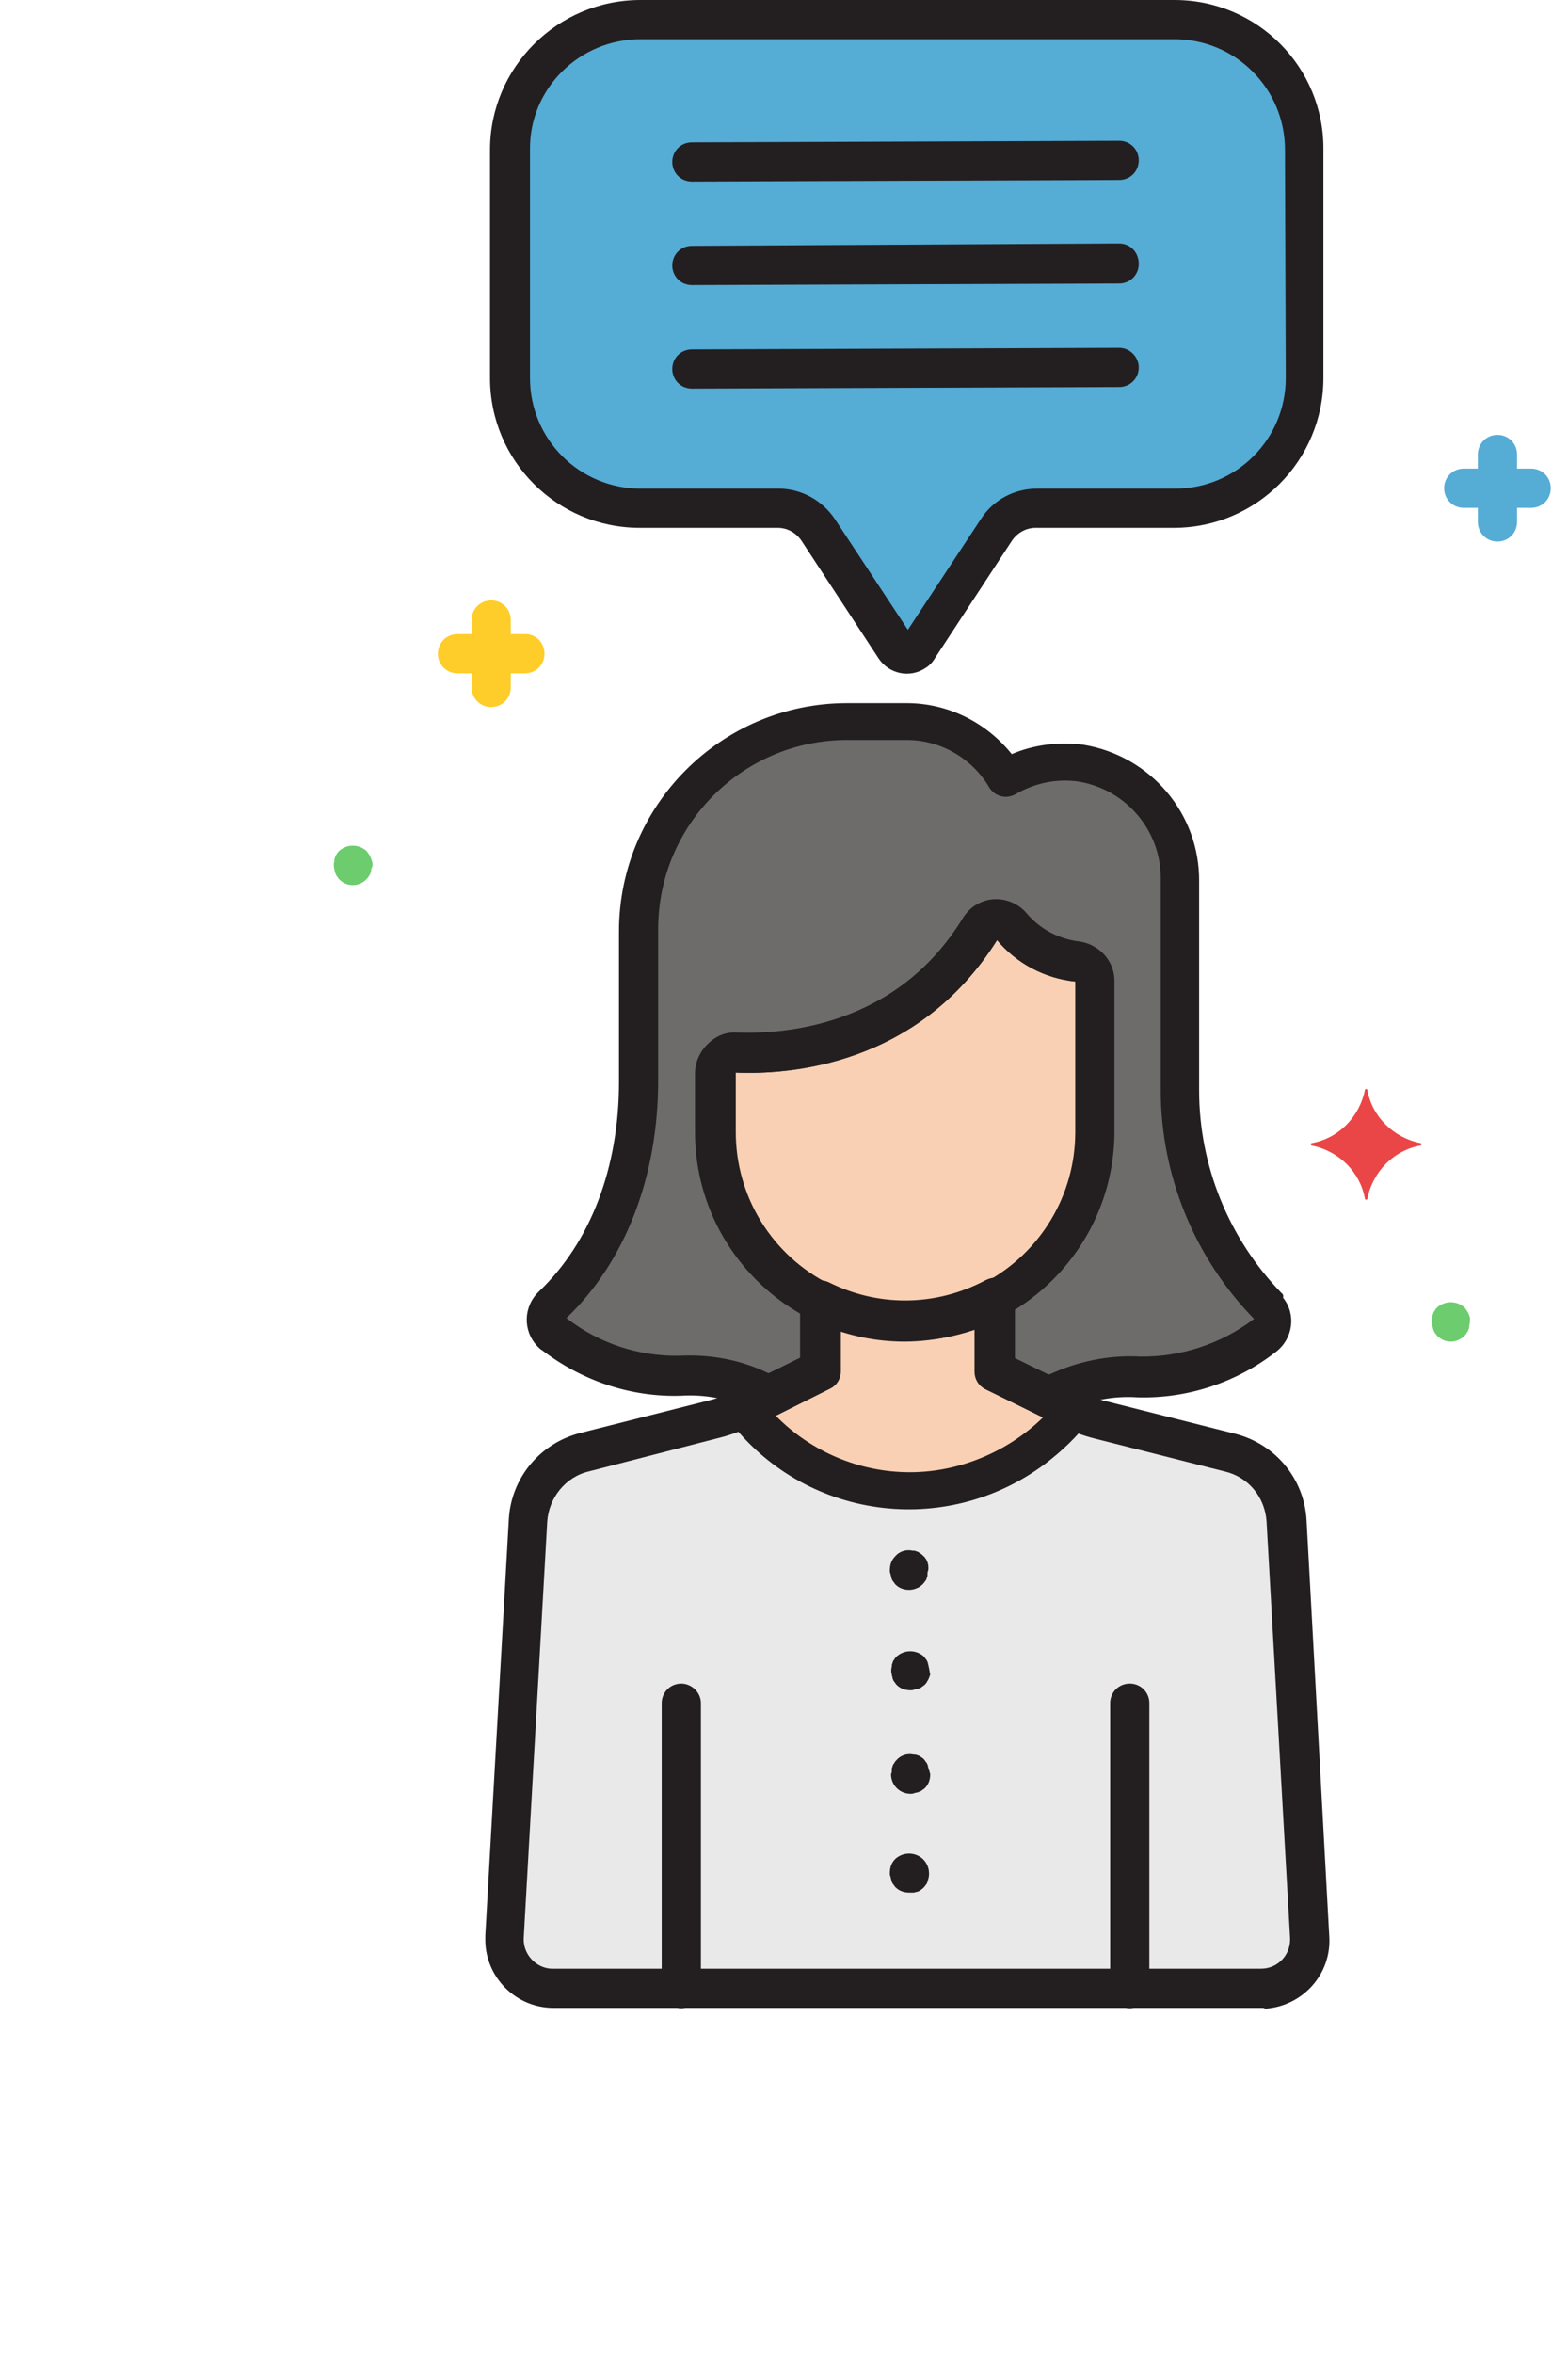 <svg width="4" height="6" viewBox="0 0 4 6" fill="none" xmlns="http://www.w3.org/2000/svg">
<path d="M2.75 2.454C2.684 2.446 2.624 2.416 2.582 2.366C2.564 2.344 2.532 2.342 2.51 2.36C2.506 2.364 2.502 2.368 2.5 2.372C2.316 2.672 2.004 2.692 1.88 2.688C1.852 2.686 1.828 2.708 1.828 2.736V2.738V2.888C1.828 3.154 2.044 3.37 2.312 3.372C2.578 3.372 2.794 3.156 2.796 2.888V2.504C2.794 2.478 2.774 2.458 2.75 2.454Z" fill="#F9D0B4"/>
<path d="M3.344 4.937L3.284 3.875C3.28 3.791 3.221 3.721 3.139 3.701L2.807 3.617C2.779 3.609 2.751 3.599 2.725 3.587L2.539 3.495V3.309C2.401 3.385 2.235 3.387 2.093 3.317V3.495L1.907 3.587C1.881 3.599 1.853 3.609 1.825 3.617L1.493 3.701C1.411 3.721 1.353 3.793 1.349 3.875L1.289 4.937C1.285 5.005 1.337 5.065 1.407 5.069C1.409 5.069 1.411 5.069 1.415 5.069H3.221C3.29 5.069 3.346 5.013 3.346 4.945C3.344 4.943 3.344 4.941 3.344 4.937Z" fill="#E9E9EA"/>
<path d="M2.539 3.495V3.309C2.401 3.385 2.234 3.387 2.092 3.317V3.495L1.898 3.591C2.074 3.825 2.405 3.871 2.639 3.695C2.677 3.667 2.711 3.633 2.741 3.593L2.539 3.495Z" fill="#F9D0B4"/>
<path d="M3.23 3.332C3.088 3.184 3.008 2.986 3.006 2.78V2.248C3.008 2.098 2.9 1.972 2.752 1.948C2.686 1.938 2.618 1.952 2.56 1.988C2.506 1.898 2.41 1.844 2.308 1.844H2.156C1.862 1.844 1.624 2.082 1.624 2.376V2.76C1.624 2.97 1.558 3.184 1.406 3.33C1.386 3.348 1.386 3.38 1.404 3.4C1.406 3.402 1.408 3.404 1.41 3.406C1.502 3.478 1.616 3.514 1.732 3.512C1.802 3.508 1.872 3.522 1.934 3.552L1.938 3.554C1.946 3.558 1.952 3.56 1.96 3.564L2.092 3.498V3.32C1.928 3.238 1.824 3.07 1.824 2.888V2.738C1.824 2.71 1.846 2.688 1.874 2.688H1.876C2 2.694 2.312 2.674 2.496 2.372C2.51 2.348 2.542 2.34 2.566 2.356C2.57 2.358 2.574 2.362 2.578 2.366C2.62 2.416 2.68 2.448 2.746 2.454C2.772 2.458 2.79 2.478 2.79 2.504V2.888C2.79 3.066 2.692 3.228 2.536 3.314V3.5L2.67 3.566C2.68 3.562 2.688 3.558 2.698 3.554C2.76 3.524 2.83 3.51 2.9 3.514C3.016 3.516 3.13 3.48 3.222 3.408C3.244 3.392 3.248 3.36 3.232 3.34C3.232 3.334 3.232 3.332 3.23 3.332Z" fill="#6D6C6B"/>
<path d="M2.997 0.051H1.635C1.451 0.051 1.303 0.201 1.301 0.383V0.965C1.301 1.149 1.451 1.297 1.633 1.297H1.985C2.025 1.297 2.065 1.317 2.087 1.351L2.285 1.653C2.295 1.669 2.317 1.673 2.333 1.663C2.337 1.661 2.341 1.657 2.343 1.653L2.541 1.351C2.563 1.317 2.601 1.297 2.643 1.297H2.995C3.179 1.297 3.327 1.147 3.327 0.965V0.383C3.329 0.201 3.181 0.051 2.997 0.051Z" fill="#55ACD5"/>
<path d="M3.906 1.195H3.87V1.159C3.87 1.131 3.848 1.109 3.82 1.109C3.792 1.109 3.77 1.131 3.77 1.159V1.195H3.734C3.706 1.195 3.684 1.217 3.684 1.245C3.684 1.273 3.706 1.295 3.734 1.295H3.77V1.331C3.77 1.359 3.792 1.381 3.82 1.381C3.848 1.381 3.87 1.359 3.87 1.331V1.295H3.906C3.934 1.295 3.956 1.273 3.956 1.245C3.956 1.217 3.934 1.195 3.906 1.195Z" fill="#55ACD5"/>
<path d="M1.341 1.617H1.303V1.581C1.303 1.553 1.281 1.531 1.253 1.531C1.225 1.531 1.203 1.553 1.203 1.581V1.617H1.167C1.139 1.617 1.117 1.639 1.117 1.667C1.117 1.695 1.139 1.717 1.167 1.717H1.203V1.753C1.203 1.781 1.225 1.803 1.253 1.803C1.281 1.803 1.303 1.781 1.303 1.753V1.717H1.339C1.367 1.717 1.389 1.695 1.389 1.667C1.389 1.639 1.367 1.617 1.341 1.617Z" fill="#FFCD29"/>
<path d="M3.75 3.36C3.748 3.354 3.746 3.348 3.742 3.342C3.74 3.34 3.738 3.336 3.736 3.334C3.716 3.316 3.686 3.316 3.666 3.334C3.664 3.336 3.662 3.338 3.66 3.342C3.658 3.344 3.656 3.348 3.656 3.35C3.654 3.354 3.654 3.356 3.654 3.36C3.652 3.366 3.652 3.374 3.654 3.38C3.654 3.384 3.656 3.386 3.656 3.39C3.658 3.392 3.658 3.396 3.66 3.398C3.662 3.4 3.664 3.404 3.666 3.406C3.686 3.426 3.716 3.426 3.736 3.406C3.738 3.404 3.74 3.402 3.742 3.398C3.744 3.396 3.746 3.392 3.746 3.39C3.748 3.388 3.748 3.384 3.748 3.38C3.75 3.374 3.75 3.368 3.75 3.36Z" fill="#6DCC6D"/>
<path d="M0.949 2.196C0.947 2.19 0.945 2.184 0.941 2.178C0.939 2.176 0.937 2.172 0.935 2.17C0.915 2.152 0.885 2.152 0.865 2.17C0.863 2.172 0.861 2.174 0.859 2.178C0.857 2.18 0.855 2.184 0.855 2.186C0.853 2.19 0.853 2.192 0.853 2.196C0.851 2.202 0.851 2.21 0.853 2.216C0.853 2.22 0.855 2.222 0.855 2.226C0.857 2.228 0.857 2.232 0.859 2.234C0.861 2.236 0.863 2.24 0.865 2.242C0.885 2.262 0.915 2.262 0.935 2.242C0.937 2.24 0.939 2.238 0.941 2.234C0.943 2.232 0.945 2.228 0.945 2.226C0.947 2.224 0.947 2.22 0.947 2.216C0.951 2.21 0.951 2.202 0.949 2.196Z" fill="#6DCC6D"/>
<path d="M3.624 2.915C3.554 2.901 3.5 2.847 3.488 2.779C3.488 2.777 3.486 2.777 3.484 2.777C3.482 2.777 3.482 2.779 3.482 2.779C3.468 2.849 3.414 2.903 3.346 2.915C3.344 2.915 3.344 2.917 3.344 2.919C3.344 2.921 3.346 2.921 3.346 2.921C3.416 2.935 3.47 2.989 3.482 3.057C3.482 3.059 3.484 3.059 3.486 3.059C3.488 3.059 3.488 3.057 3.488 3.057C3.502 2.987 3.556 2.933 3.624 2.921C3.626 2.921 3.626 2.919 3.626 2.917C3.626 2.917 3.626 2.915 3.624 2.915Z" fill="#EA4647"/>
<path d="M2.354 3.966C2.352 3.964 2.35 3.962 2.346 3.96C2.344 3.958 2.34 3.956 2.338 3.956C2.336 3.954 2.332 3.954 2.328 3.954C2.312 3.95 2.294 3.956 2.284 3.968C2.274 3.978 2.27 3.99 2.27 4.004C2.27 4.008 2.27 4.01 2.272 4.014C2.272 4.018 2.274 4.02 2.274 4.024C2.276 4.028 2.276 4.03 2.278 4.032C2.28 4.034 2.282 4.038 2.284 4.04C2.294 4.05 2.306 4.054 2.32 4.054C2.326 4.054 2.334 4.052 2.338 4.05C2.342 4.048 2.344 4.048 2.346 4.046C2.352 4.042 2.356 4.038 2.36 4.032C2.362 4.03 2.364 4.026 2.364 4.024C2.366 4.02 2.366 4.018 2.366 4.014C2.366 4.01 2.366 4.008 2.368 4.004C2.37 3.988 2.364 3.974 2.354 3.966Z" fill="#231F20"/>
<path d="M2.369 4.25C2.369 4.246 2.367 4.244 2.367 4.24C2.365 4.236 2.365 4.234 2.363 4.232C2.361 4.23 2.359 4.226 2.357 4.224C2.337 4.206 2.307 4.206 2.287 4.224C2.285 4.226 2.283 4.228 2.281 4.232C2.279 4.234 2.277 4.238 2.277 4.24C2.275 4.244 2.275 4.246 2.275 4.25C2.273 4.256 2.273 4.264 2.275 4.27C2.275 4.274 2.277 4.276 2.277 4.28C2.279 4.284 2.279 4.286 2.281 4.288C2.283 4.29 2.285 4.294 2.287 4.296C2.297 4.306 2.309 4.31 2.323 4.31C2.327 4.31 2.329 4.31 2.333 4.308C2.337 4.308 2.339 4.306 2.343 4.306C2.347 4.304 2.349 4.304 2.351 4.302C2.353 4.3 2.357 4.298 2.359 4.296C2.361 4.294 2.363 4.292 2.365 4.288C2.369 4.282 2.371 4.276 2.373 4.27C2.371 4.262 2.371 4.256 2.369 4.25Z" fill="#231F20"/>
<path d="M2.369 4.512C2.369 4.508 2.367 4.506 2.367 4.502C2.365 4.498 2.365 4.496 2.363 4.494C2.361 4.492 2.359 4.488 2.357 4.486C2.355 4.484 2.353 4.482 2.349 4.48C2.347 4.478 2.343 4.476 2.341 4.476C2.337 4.474 2.335 4.474 2.331 4.474C2.315 4.47 2.297 4.476 2.287 4.488C2.285 4.49 2.283 4.492 2.281 4.496C2.279 4.498 2.277 4.502 2.277 4.504C2.275 4.508 2.275 4.51 2.275 4.514C2.275 4.518 2.275 4.52 2.273 4.524C2.273 4.552 2.295 4.574 2.323 4.574C2.327 4.574 2.329 4.574 2.333 4.572C2.337 4.572 2.339 4.57 2.343 4.57C2.345 4.568 2.349 4.568 2.351 4.566C2.353 4.564 2.357 4.562 2.359 4.56C2.369 4.55 2.373 4.538 2.373 4.524C2.371 4.518 2.371 4.514 2.369 4.512Z" fill="#231F20"/>
<path d="M2.354 4.74C2.334 4.722 2.304 4.722 2.284 4.74C2.274 4.75 2.27 4.762 2.27 4.776C2.27 4.78 2.27 4.782 2.272 4.786C2.272 4.79 2.274 4.792 2.274 4.796C2.276 4.8 2.276 4.802 2.278 4.804C2.28 4.806 2.282 4.81 2.284 4.812C2.294 4.822 2.306 4.826 2.32 4.826C2.324 4.826 2.326 4.826 2.33 4.826C2.334 4.826 2.336 4.824 2.34 4.824C2.344 4.822 2.346 4.822 2.348 4.82C2.354 4.816 2.358 4.812 2.362 4.806C2.364 4.804 2.366 4.8 2.366 4.798C2.368 4.792 2.37 4.786 2.37 4.778C2.37 4.762 2.364 4.75 2.354 4.74Z" fill="#231F20"/>
<path d="M2.308 3.421C2.013 3.421 1.773 3.181 1.773 2.887V2.737C1.773 2.709 1.785 2.683 1.803 2.665C1.823 2.645 1.849 2.635 1.877 2.637C1.993 2.641 2.281 2.623 2.454 2.345C2.47 2.317 2.5 2.299 2.532 2.297C2.564 2.295 2.596 2.307 2.616 2.333C2.65 2.373 2.7 2.399 2.752 2.405C2.802 2.411 2.84 2.453 2.84 2.505V2.889C2.842 3.181 2.602 3.419 2.308 3.421ZM1.875 2.735V2.887C1.875 3.127 2.069 3.321 2.309 3.321C2.55 3.321 2.744 3.127 2.744 2.887V2.503C2.666 2.495 2.594 2.457 2.544 2.397C2.341 2.719 2.007 2.741 1.875 2.735Z" fill="#231F20"/>
<path d="M2.882 5.121C2.854 5.121 2.832 5.099 2.832 5.071V4.343C2.832 4.315 2.854 4.293 2.882 4.293C2.91 4.293 2.932 4.315 2.932 4.343V5.071C2.932 5.099 2.91 5.121 2.882 5.121Z" fill="#231F20"/>
<path d="M1.738 4.293C1.71 4.293 1.688 4.315 1.688 4.343V5.071C1.688 5.099 1.71 5.121 1.738 5.121C1.766 5.121 1.788 5.099 1.788 5.071V4.343C1.788 4.315 1.764 4.293 1.738 4.293Z" fill="#231F20"/>
<path d="M3.219 5.12H1.412C1.316 5.12 1.238 5.042 1.238 4.946C1.238 4.942 1.238 4.94 1.238 4.936L1.298 3.874C1.304 3.768 1.378 3.68 1.48 3.654L1.812 3.57C1.836 3.564 1.86 3.554 1.884 3.544L2.042 3.466V3.318C2.042 3.29 2.064 3.268 2.092 3.268C2.1 3.268 2.108 3.27 2.114 3.274C2.174 3.304 2.24 3.32 2.308 3.32C2.38 3.32 2.45 3.302 2.514 3.268C2.538 3.254 2.568 3.264 2.582 3.288C2.586 3.296 2.588 3.304 2.588 3.312V3.468L2.746 3.546C2.77 3.558 2.794 3.566 2.818 3.572L3.151 3.656C3.253 3.682 3.327 3.77 3.333 3.876L3.391 4.938C3.397 5.034 3.323 5.116 3.227 5.122C3.225 5.12 3.223 5.12 3.219 5.12ZM2.142 3.392V3.496C2.142 3.516 2.132 3.532 2.114 3.54L1.928 3.632C1.898 3.646 1.868 3.658 1.836 3.666L1.502 3.752C1.442 3.766 1.4 3.82 1.396 3.88L1.336 4.942C1.334 4.982 1.366 5.018 1.406 5.02C1.408 5.02 1.408 5.02 1.41 5.02H3.217C3.259 5.02 3.291 4.986 3.291 4.946C3.291 4.944 3.291 4.944 3.291 4.942L3.231 3.88C3.227 3.818 3.185 3.766 3.124 3.752L2.792 3.668C2.76 3.66 2.73 3.648 2.7 3.634L2.514 3.542C2.496 3.534 2.486 3.516 2.486 3.498V3.388C2.376 3.428 2.254 3.43 2.142 3.392Z" fill="#231F20"/>
<path d="M2.996 0H1.634C1.422 0 1.25 0.172 1.25 0.382V0.964C1.25 1.176 1.422 1.346 1.632 1.346H1.984C2.008 1.346 2.03 1.358 2.044 1.378L2.242 1.68C2.268 1.718 2.32 1.73 2.36 1.704C2.37 1.698 2.378 1.69 2.384 1.68L2.582 1.378C2.596 1.358 2.618 1.346 2.642 1.346H2.994C3.206 1.346 3.376 1.174 3.376 0.964V0.382C3.378 0.172 3.208 0 2.996 0ZM3.28 0.964C3.28 1.12 3.154 1.246 2.998 1.246H2.646C2.588 1.246 2.534 1.274 2.502 1.324L2.316 1.606L2.13 1.324C2.098 1.276 2.044 1.246 1.986 1.246H1.634C1.478 1.246 1.352 1.12 1.352 0.964V0.382C1.35 0.226 1.478 0.1 1.634 0.1H2.996C3.152 0.1 3.278 0.226 3.278 0.382L3.28 0.964Z" fill="#231F20"/>
<path d="M2.855 0.359L1.765 0.363C1.737 0.363 1.715 0.385 1.715 0.413C1.715 0.441 1.737 0.463 1.765 0.463L2.855 0.459C2.883 0.459 2.905 0.437 2.905 0.409C2.905 0.381 2.883 0.359 2.855 0.359Z" fill="#231F20"/>
<path d="M2.855 0.621L1.765 0.627C1.737 0.627 1.715 0.649 1.715 0.677C1.715 0.705 1.737 0.727 1.765 0.727L2.855 0.723C2.883 0.723 2.905 0.701 2.905 0.673C2.905 0.643 2.883 0.621 2.855 0.621Z" fill="#231F20"/>
<path d="M2.855 0.887L1.765 0.891C1.737 0.891 1.715 0.913 1.715 0.941C1.715 0.969 1.737 0.991 1.765 0.991L2.855 0.987C2.883 0.987 2.905 0.965 2.905 0.937C2.905 0.911 2.883 0.887 2.855 0.887Z" fill="#231F20"/>
<path d="M3.269 3.297C3.135 3.159 3.059 2.973 3.059 2.781V2.249C3.061 2.075 2.935 1.927 2.763 1.899C2.701 1.891 2.637 1.899 2.581 1.923C2.515 1.841 2.417 1.793 2.313 1.793H2.161C1.839 1.793 1.579 2.055 1.579 2.375V2.759C1.579 2.977 1.507 3.167 1.375 3.293C1.335 3.331 1.333 3.393 1.371 3.433C1.375 3.437 1.379 3.441 1.383 3.443C1.485 3.521 1.609 3.563 1.737 3.559C1.799 3.555 1.859 3.567 1.915 3.593L1.919 3.595C1.925 3.597 1.929 3.599 1.935 3.603L1.943 3.607C1.957 3.613 1.973 3.613 1.985 3.607L2.117 3.541C2.135 3.533 2.145 3.515 2.145 3.497V3.319C2.145 3.301 2.135 3.283 2.117 3.275C1.969 3.201 1.877 3.051 1.877 2.887V2.735C2.011 2.741 2.343 2.719 2.543 2.397C2.593 2.457 2.665 2.495 2.743 2.503V2.887C2.743 3.047 2.655 3.193 2.515 3.269C2.499 3.277 2.489 3.295 2.489 3.313V3.499C2.489 3.519 2.499 3.535 2.517 3.543L2.651 3.609C2.665 3.615 2.679 3.615 2.693 3.609L2.699 3.607C2.707 3.603 2.715 3.599 2.723 3.597C2.779 3.571 2.839 3.559 2.901 3.563C3.029 3.567 3.155 3.525 3.255 3.447C3.299 3.413 3.307 3.351 3.273 3.309C3.275 3.301 3.271 3.299 3.269 3.297ZM2.907 3.459C2.829 3.455 2.751 3.471 2.681 3.503C2.679 3.503 2.677 3.505 2.675 3.505L2.589 3.463V3.339C2.747 3.241 2.843 3.071 2.843 2.885V2.501C2.843 2.451 2.805 2.409 2.755 2.401C2.701 2.395 2.653 2.369 2.619 2.329C2.599 2.305 2.567 2.291 2.535 2.293C2.503 2.295 2.473 2.313 2.457 2.341C2.287 2.619 1.997 2.637 1.881 2.633C1.853 2.631 1.827 2.641 1.807 2.661C1.787 2.679 1.777 2.705 1.777 2.733V2.883C1.777 3.073 1.879 3.251 2.045 3.345V3.463L1.963 3.503L1.959 3.501C1.889 3.467 1.811 3.453 1.733 3.457C1.629 3.459 1.527 3.425 1.445 3.361C1.595 3.217 1.679 3.001 1.679 2.755V2.369C1.679 2.103 1.895 1.887 2.161 1.887H2.313C2.399 1.887 2.479 1.933 2.523 2.007C2.537 2.031 2.567 2.039 2.591 2.025C2.639 1.997 2.695 1.985 2.751 1.993C2.873 2.013 2.963 2.119 2.961 2.243V2.779C2.961 2.997 3.047 3.207 3.199 3.363C3.115 3.427 3.011 3.461 2.907 3.459Z" fill="#231F20"/>
<path d="M2.789 3.584C2.785 3.57 2.775 3.558 2.763 3.55L2.589 3.464V3.308C2.589 3.28 2.567 3.258 2.539 3.258C2.531 3.258 2.523 3.26 2.515 3.264C2.451 3.298 2.381 3.316 2.309 3.316C2.241 3.316 2.175 3.3 2.115 3.27C2.091 3.258 2.061 3.268 2.047 3.292C2.043 3.298 2.041 3.306 2.041 3.314V3.462L1.875 3.544C1.851 3.556 1.841 3.586 1.853 3.61C1.855 3.612 1.857 3.616 1.857 3.618C2.049 3.874 2.411 3.924 2.667 3.732C2.709 3.7 2.747 3.664 2.779 3.622C2.789 3.614 2.791 3.6 2.789 3.584ZM2.321 3.754C2.193 3.754 2.069 3.702 1.979 3.61L2.115 3.542C2.133 3.534 2.143 3.516 2.143 3.498V3.394C2.255 3.43 2.377 3.428 2.489 3.39V3.5C2.489 3.52 2.499 3.536 2.517 3.544L2.661 3.614C2.571 3.702 2.447 3.754 2.321 3.754Z" fill="#231F20"/>
</svg>
